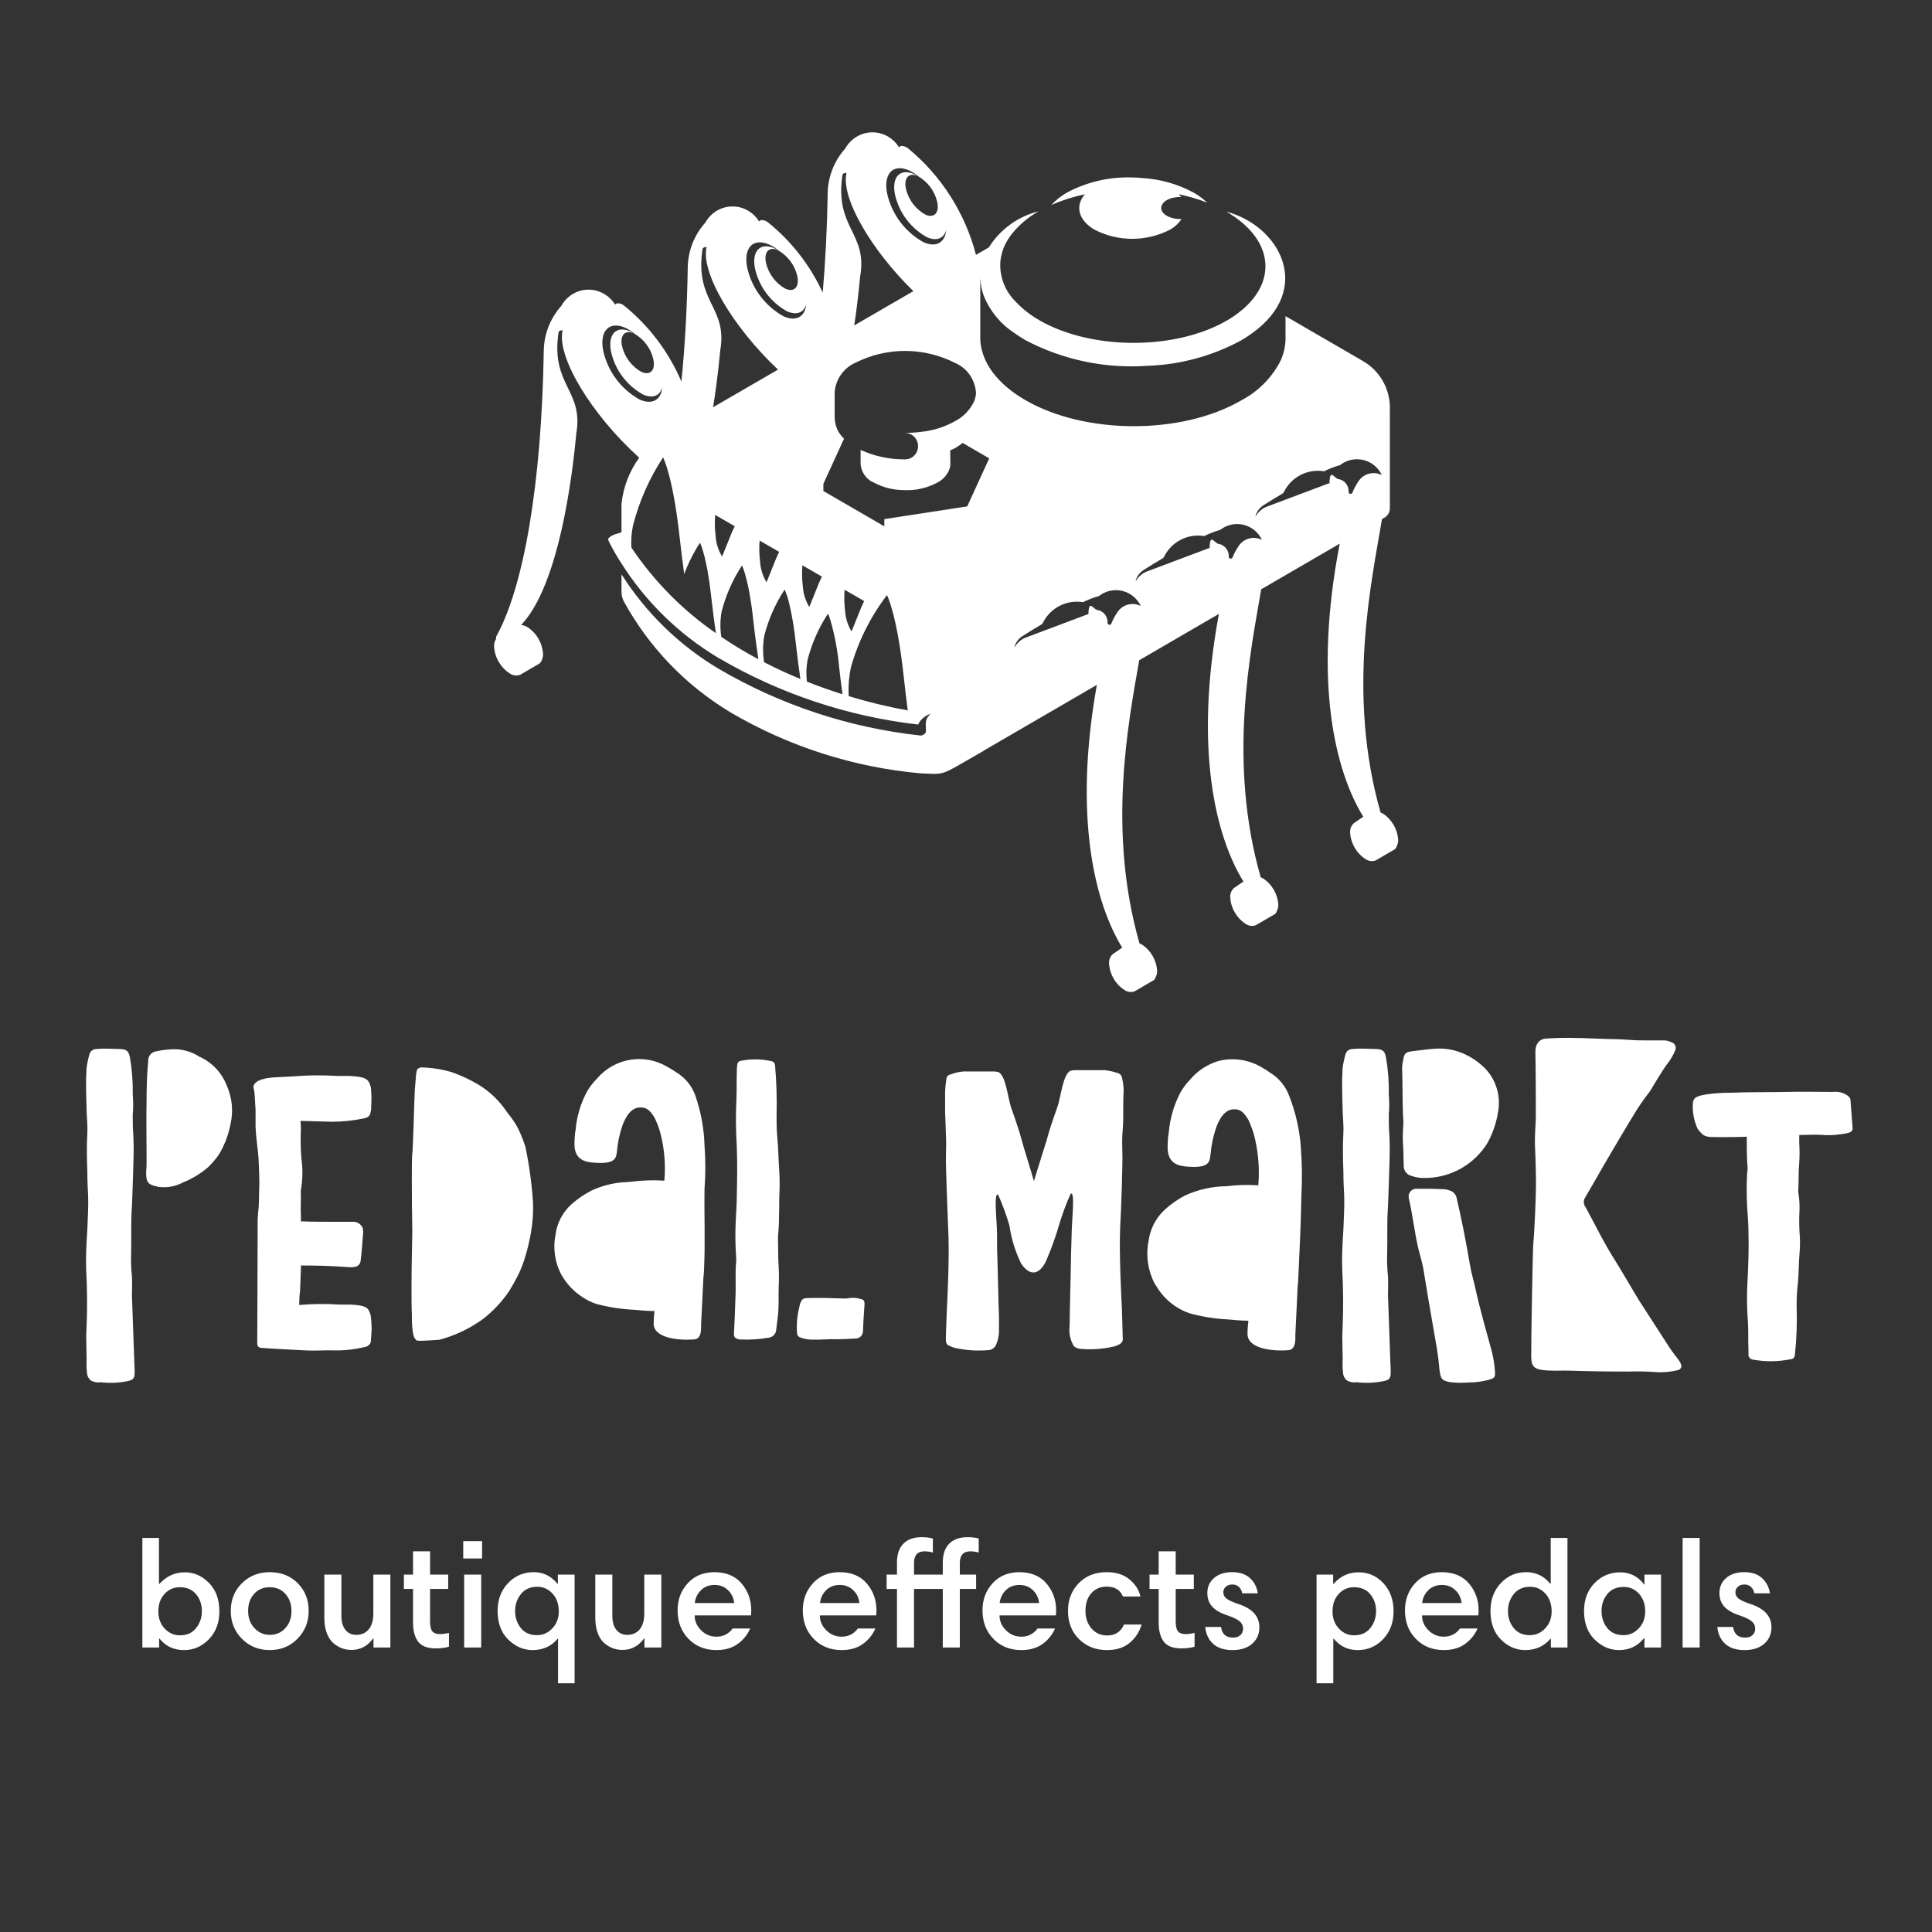 <?xml version="1.0" encoding="UTF-8"?>
<svg width="292px" height="292px" viewBox="0 0 292 292" version="1.1" xmlns="http://www.w3.org/2000/svg" xmlns:xlink="http://www.w3.org/1999/xlink">
    <rect x="0" y="0" width="292" height="292" fill="#333333" stroke="none"/>
    <!-- Generator: Sketch 54.1 (76490) - https://sketchapp.com -->
    <title>pedal-markt-main</title>
    <desc>Created with Sketch.</desc>
    <g id="pedal-markt-main" stroke="none" stroke-width="1" fill="none" fill-rule="evenodd">
        <g id="HorizontalMonochrome" transform="translate(13, 20)" fill="#FFFFFF" fill-rule="nonzero">
            <path d="M213.473,147.688 C213.239,149.471 212.673,151.194 211.803,152.766 C209.777,156.044 206.208,158.037 202.365,158.037 C201.666,158.062 200.968,157.952 200.309,157.716 C199.609,157.541 199.127,156.897 199.155,156.173 C199.155,155.273 199.09,154.438 199.09,153.538 C198.993,152.404 198.993,151.265 199.09,150.131 C199.155,149.423 199.025,148.652 199.025,147.88 C198.962,146.145 198.99,143.67 198.925,141.934 C198.885,141.34 198.94,140.743 199.09,140.166 C199.218,139.202 199.476,139.009 200.439,138.881 C201.595,138.752 202.814,138.56 203.968,138.496 C205.589,138.39 207.207,138.723 208.656,139.46 C209.788,140.023 210.81,140.785 211.675,141.709 C213.11,143.346 213.767,145.528 213.473,147.688 Z M21.85,149.848 C21.549,151.445 20.976,152.978 20.157,154.38 C19.653,155.136 19.065,155.831 18.403,156.451 C17.286,157.408 16.02,158.174 14.655,158.717 C13.469,159.346 12.112,159.574 10.786,159.364 C10.726,159.364 10.726,159.3 10.665,159.3 C9.455,159.04 9.032,158.782 9.092,157.034 C9.143,156.496 9.164,155.955 9.154,155.415 C9.154,151.726 9.092,149.525 9.154,146.159 C9.154,144.282 9.215,142.34 9.395,140.398 C9.339,139.678 9.836,139.033 10.545,138.908 C11.34,138.734 12.149,138.625 12.962,138.585 C14.338,138.515 15.705,138.852 16.892,139.556 C17.039,139.667 17.202,139.754 17.375,139.815 C19.19,140.702 20.597,142.255 21.305,144.152 C22.089,145.944 22.279,147.94 21.85,149.848 L21.85,149.848 Z M43.169,180.85 C43.169,180.869 43.068,182.68 43.032,182.891 C42.867,183.282 42.501,183.551 42.08,183.591 C40.624,183.947 39.129,184.118 37.631,184.098 C36.108,184.035 35.084,184.172 33.431,184.108 C33.362,184.108 27.357,183.81 26.513,183.718 C26.068,183.654 25.942,183.527 25.878,183.145 C25.878,182.891 25.942,168.726 25.942,164.407 C25.942,164.027 26.005,163.645 26.005,163.327 C26.079,162.78 26.121,162.228 26.131,161.676 C26.131,160.787 26.196,158.944 26.196,158.944 C26.196,157.611 26.131,156.277 26.068,154.943 C25.942,153.417 25.687,151.893 25.624,150.306 L25.624,147.701 C25.561,147.002 25.561,146.367 25.498,145.668 C25.486,145.305 25.444,144.943 25.37,144.588 C25.295,144.513 24.72,142.962 28.925,142.806 C29.75,142.743 30.513,142.743 31.339,142.679 C33.537,142.499 35.745,142.477 37.946,142.615 L39.788,142.615 C42.393,142.744 42.711,143.124 43.028,144.267 C43.079,144.475 43.101,144.689 43.093,144.903 C43.156,145.685 43.156,146.471 43.093,147.253 C43.118,147.597 43.074,147.942 42.965,148.269 C42.902,148.65 42.584,148.905 42.013,149.032 C40.445,149.357 38.849,149.528 37.248,149.54 C35.66,149.476 34.07,149.476 32.42,149.412 C32.42,149.794 32.483,150.175 32.483,150.556 C32.41,152.038 32.431,153.524 32.546,155.003 C32.78,156.606 32.758,158.235 32.483,159.831 C32.451,160.127 32.451,160.425 32.483,160.72 C32.483,161.8 32.42,162.817 32.483,163.897 L32.483,164.595 L32.737,164.595 C34.07,164.658 35.406,164.658 36.803,164.658 L40.297,164.658 C40.957,164.612 41.572,164.996 41.822,165.611 C41.876,165.84 41.898,166.075 41.887,166.31 C41.759,167.708 41.696,169.105 41.505,170.566 C41.378,171.329 40.87,171.583 39.727,171.519 C37.376,171.329 34.962,171.265 32.61,171.265 L32.484,171.265 L32.484,171.519 C32.42,172.725 32.42,173.869 32.357,175.012 C32.283,175.581 32.24,176.153 32.229,176.727 L32.229,177.235 C34.236,177.055 36.254,177.034 38.265,177.172 L39.981,177.172 C42.458,177.3 42.713,177.68 43.03,178.824 C43.117,179.496 43.163,180.172 43.169,180.85 L43.169,180.85 Z M67.559,161.75 C67.374,158.936 66.994,156.138 66.419,153.378 C66.16,152.54 65.844,151.721 65.475,150.926 L65.484,150.922 C65.399,150.744 65.314,150.569 65.221,150.399 C65.015,150.017 64.787,149.647 64.537,149.291 L64.533,149.284 C64.404,149.101 64.271,148.915 64.126,148.724 C63.975,148.528 63.815,148.325 63.642,148.113 C62.503,146.377 60.985,144.924 59.204,143.864 C57.994,143.156 56.721,142.561 55.401,142.088 C53.839,141.608 52.217,141.351 50.584,141.327 C50.352,141.376 50.147,141.512 50.013,141.708 C49.95,141.961 49.95,142.152 49.885,142.405 C49.822,143.166 49.759,143.991 49.694,144.752 C49.632,145.386 49.441,153.504 49.316,154.328 C49.305,154.393 49.299,154.458 49.296,154.524 C49.292,154.553 49.292,154.596 49.29,154.632 C49.287,154.699 49.283,154.772 49.28,154.857 C49.278,154.914 49.274,154.978 49.274,155.044 C49.271,155.126 49.269,155.215 49.267,155.31 C49.263,155.393 49.263,155.477 49.262,155.569 C49.26,155.658 49.258,155.753 49.256,155.851 L49.251,156.204 L49.251,156.322 C49.245,156.896 49.242,157.554 49.242,158.261 L49.242,158.301 C49.242,159.522 49.249,160.867 49.259,162.125 C49.273,163.793 49.294,165.303 49.316,166.123 C49.316,167.22 49.196,170.896 49.193,174.564 C49.192,175.987 49.198,177.539 49.251,178.744 C49.251,178.935 49.188,181.979 49.822,182.422 C49.759,182.803 51.406,182.612 53.434,182.486 C55.78,181.854 57.993,180.801 59.966,179.378 C61.511,178.181 62.858,176.747 63.957,175.128 C64.237,174.672 64.498,174.224 64.744,173.783 L64.737,173.778 C65.32,172.779 65.799,171.723 66.166,170.626 C66.499,169.628 66.774,168.611 66.989,167.581 C67.432,165.67 67.624,163.71 67.559,161.75 L67.559,161.75 Z M104.743,156.423 C104.844,157.757 104.862,159.097 104.797,160.433 C104.743,161.437 104.797,162.496 104.743,163.498 C104.743,164.39 104.743,164.947 104.638,166.285 C104.591,166.654 104.573,167.027 104.583,167.399 C104.636,168.736 104.583,170.129 104.69,171.522 C104.743,172.525 104.743,173.529 104.69,174.532 C104.638,175.923 104.743,177.372 104.583,178.765 C104.476,179.49 104.421,180.27 104.316,180.995 C104.27,181.587 103.826,182.07 103.242,182.165 C101.792,182.426 100.316,182.519 98.844,182.443 C98.751,182.458 98.656,182.438 98.576,182.388 C98.04,182.276 97.878,181.998 97.934,181.44 C98.041,179.602 98.094,177.931 98.148,176.259 C98.256,174.198 98.094,172.47 98.256,170.743 C98.282,170.483 98.282,170.222 98.256,169.963 C98.129,168.127 98.111,166.285 98.201,164.447 C98.256,163.221 98.361,161.939 98.361,160.658 C98.416,158.15 98.457,155.659 98.351,153.152 C98.204,150.772 98.189,148.385 98.308,146.004 C98.363,144.667 98.308,143.329 98.363,141.992 C98.354,141.657 98.372,141.322 98.417,140.989 C98.47,140.599 98.63,140.376 99.006,140.32 C100.514,140.032 102.065,140.051 103.565,140.376 C103.994,140.487 104.101,140.654 104.154,141.156 C104.36,143.602 104.432,146.058 104.369,148.511 C104.369,149.624 104.369,150.739 104.476,151.854 C104.637,153.414 104.637,154.919 104.743,156.423 L104.743,156.423 Z M117.663,177.131 C117.607,177.743 117.443,180.41 117.443,181.133 C117.433,181.305 117.396,181.473 117.333,181.633 C117.157,182.048 116.746,182.312 116.297,182.301 C115.313,182.356 114.384,182.412 113.401,182.412 C112.2,182.356 110.999,182.523 109.796,182.467 C109.278,182.479 108.761,182.404 108.267,182.245 C107.612,182.078 107.447,181.855 107.447,181.189 C107.383,179.934 107.512,178.678 107.83,177.463 C107.859,177.254 107.915,177.049 107.995,176.853 C108.267,176.297 108.43,176.186 109.196,176.186 C110.836,176.131 112.474,176.186 114.167,176.242 C114.568,176.279 114.972,176.26 115.368,176.186 C115.898,176.112 116.437,176.15 116.952,176.297 C117.552,176.408 117.663,176.574 117.663,177.131 L117.663,177.131 Z M156.632,151.473 C156.566,152.432 156.632,153.392 156.632,154.288 C156.698,155.632 156.436,163.503 156.308,165.295 C156.112,169.39 156.502,176.685 156.568,177.902 C156.568,178.093 156.698,182.316 156.698,182.509 C156.639,182.83 156.417,183.098 156.112,183.213 C155.845,183.357 155.56,183.465 155.264,183.533 C153.597,183.909 151.88,184.017 150.179,183.852 C149.591,183.725 149.265,183.533 149.135,183.149 C148.812,182.513 148.634,181.814 148.615,181.1 C148.681,180.334 148.681,179.565 148.681,178.798 C148.681,177.965 148.875,170.926 148.875,169.582 C148.939,168.174 148.939,166.767 149.007,165.358 C149.071,163.695 149.463,159.983 148.811,160.431 C148.149,161.908 147.583,163.426 147.115,164.975 C146.562,166.894 145.887,168.774 145.094,170.606 C144.97,170.878 144.817,171.136 144.638,171.375 C142.942,173.741 141.312,170.926 141.312,170.926 C140.43,169.111 139.836,167.168 139.552,165.168 C139.084,163.598 138.518,162.059 137.857,160.56 C137.205,160.177 137.597,163.887 137.661,165.551 C137.727,166.959 137.661,168.367 137.727,169.776 C137.793,171.119 137.923,178.159 137.989,178.991 L137.989,181.294 C137.968,181.979 137.814,182.653 137.533,183.277 C137.341,183.698 136.946,183.989 136.489,184.046 C134.766,184.207 133.028,184.099 131.338,183.726 C131.045,183.647 130.761,183.54 130.49,183.406 C130.184,183.308 129.974,183.025 129.97,182.702 C129.904,182.51 130.1,178.286 130.1,178.095 C130.164,176.879 130.556,169.583 130.296,165.423 C130.232,163.695 129.904,155.824 129.97,154.48 C129.97,153.585 130.036,152.625 129.97,151.665 C129.906,150.449 129.906,149.233 129.84,148.017 L129.84,144.945 C129.872,144.302 129.938,143.661 130.036,143.025 C130.084,142.688 130.351,142.426 130.688,142.384 C131.313,142.138 131.972,141.987 132.641,141.937 L136.879,141.937 C137.185,141.924 137.491,141.945 137.793,142.001 C139.032,142.322 139.292,145.969 139.88,147.569 C140.466,149.232 141.052,150.896 141.51,152.624 C141.638,153.201 142.486,155.824 143.268,158.512 C144.116,155.76 144.964,153.008 145.16,152.432 C145.616,150.703 146.203,149.041 146.789,147.377 C147.375,145.777 147.637,142.193 148.875,141.809 C149.176,141.753 149.483,141.731 149.789,141.744 L154.026,141.744 C154.691,141.833 155.345,141.983 155.982,142.193 C156.28,142.281 156.505,142.527 156.568,142.833 C156.719,143.462 156.807,144.105 156.83,144.753 C156.764,145.777 156.764,146.801 156.764,147.825 C156.786,149.042 156.742,150.26 156.632,151.473 L156.632,151.473 Z M197.144,186.026 C197.267,188.321 197.267,188.518 195.929,188.78 C194.647,189.016 193.336,189.06 192.041,188.911 C191.54,188.989 191.027,188.897 190.584,188.649 C190.192,188.328 189.968,187.845 189.977,187.337 C189.926,186.99 189.905,186.639 189.915,186.288 C189.977,184.387 189.794,182.616 189.915,180.779 C190.046,177.764 190.026,174.744 189.856,171.73 C189.792,169.763 189.915,167.797 190.038,165.83 C190.096,164.124 190.219,162.354 190.157,160.648 C190.098,159.599 190.038,158.485 190.038,157.108 C189.975,155.337 189.915,153.305 190.038,151.206 C190.098,149.895 189.915,148.584 189.915,147.273 C189.856,145.372 189.794,143.405 189.915,141.503 C189.999,140.793 190.142,140.091 190.342,139.404 C190.436,138.932 190.834,138.582 191.313,138.551 C191.858,138.497 192.406,138.475 192.954,138.486 C193.681,138.486 194.409,138.551 195.139,138.551 C196.049,138.617 196.293,138.945 196.475,139.797 C196.796,141.659 196.938,143.547 196.9,145.436 C196.991,146.44 196.991,147.45 196.9,148.453 C196.9,148.781 196.9,150.683 196.961,151.076 C197.144,154.027 196.961,156.191 196.9,159.075 C196.84,160.191 196.84,161.306 196.779,162.355 C196.596,164.715 196.719,167.011 196.658,169.371 C196.612,170.552 196.653,171.736 196.779,172.912 C196.84,173.962 196.779,174.813 196.779,175.798 C196.9,179.206 197.022,182.616 197.144,186.026 L197.144,186.026 Z M212.934,187.136 C213.063,188.174 212.868,188.303 211.958,188.562 C210.938,188.823 209.889,188.953 208.836,188.951 C207.925,189.027 207.01,189.005 206.104,188.886 C204.867,188.627 204.737,188.433 204.542,186.878 C204.478,185.971 204.348,184.998 204.218,184.092 C203.762,181.566 203.373,179.103 202.918,176.576 C202.656,174.958 202.397,173.402 202.136,171.847 C201.94,170.746 201.615,169.709 201.355,168.672 C200.771,166.146 200.509,163.619 199.925,161.092 C199.842,160.739 199.928,160.367 200.158,160.088 C200.388,159.808 200.735,159.652 201.096,159.666 L203.177,159.666 C203.827,159.666 204.412,159.731 205.064,159.731 C205.42,159.733 205.772,159.799 206.104,159.926 C206.624,160.077 207.023,160.498 207.146,161.028 C207.926,164.332 208.576,167.7 209.163,171.134 C209.356,172.365 209.745,173.597 210.009,174.827 C210.723,178.066 211.633,181.175 212.479,184.286 C212.715,185.22 212.867,186.174 212.934,187.136 L212.934,187.136 Z M267,150.482 C267,151.046 266.741,151.233 265.244,151.421 C264.245,151.579 263.229,151.613 262.222,151.52 C261.378,151.457 259.781,151.546 258.935,151.546 L258.935,152.8 C258.999,153.76 258.999,154.723 258.935,155.682 C258.805,156.997 258.869,158.314 258.805,159.629 C258.761,159.985 258.783,160.347 258.869,160.695 C258.96,161.435 258.996,162.18 258.976,162.925 C258.912,164.01 258.912,165.098 258.976,166.184 C259.075,167.267 259.075,168.358 258.976,169.442 C258.846,170.884 258.869,173.038 258.674,174.479 C258.567,175.541 258.525,176.608 258.546,177.675 C258.621,180.017 258.534,182.362 258.285,184.692 C258.221,185.194 258.089,185.382 257.57,185.445 C255.747,185.809 253.871,185.831 252.04,185.507 C251.67,185.496 251.353,185.24 251.261,184.881 L251.261,183.878 C251.196,182.624 251.261,181.309 251.196,180.056 C251.011,177.826 250.989,175.586 251.13,173.352 C251.259,170.909 251.325,168.528 251.259,166.084 C251.259,164.895 251.13,163.641 251.064,162.451 C250.966,160.719 250.966,158.983 251.064,157.251 C251.118,157.004 251.141,156.751 251.13,156.498 C251,154.994 251,153.49 251,151.799 C249.635,151.861 248.267,151.861 246.902,151.861 C245.016,151.861 244.691,151.861 244.041,151.172 C243.869,151.001 243.716,150.812 243.584,150.608 C242.998,149.358 242.752,147.974 242.869,146.597 C242.999,145.908 243.39,145.657 244.885,145.407 C246.113,145.229 247.353,145.145 248.594,145.156 C251.457,145.031 254.318,145.093 257.115,145.031 C258.088,145.005 259.049,145 260.009,145.004 C261.36,145.009 262.707,145.031 264.075,145.031 C264.916,144.932 265.761,145.18 266.415,145.72 C266.547,145.908 266.677,146.033 266.677,146.221 C266.741,146.973 266.936,149.793 267,150.482 L267,150.482 Z M183.683,160.876 C183.617,164.93 183.422,168.983 183.228,173.035 C183.228,173.699 183.096,174.431 183.096,175.095 C182.967,177.686 182.903,179.28 182.771,181.871 C182.771,182.004 182.967,183.998 181.732,184.064 C179.13,184.263 175.421,183.798 175.55,181.473 C175.55,180.875 175.616,180.277 175.68,179.612 C174.575,179.612 173.34,179.479 172.558,179.413 C170.6,179.316 168.659,179.004 166.769,178.482 C164.765,177.792 163.056,176.436 161.924,174.638 C161.774,174.416 161.633,174.191 161.5,173.964 C160.481,172.004 160.16,169.754 160.588,167.586 C160.82,165.781 161.671,164.113 162.995,162.869 C163.938,162.008 164.988,161.272 166.119,160.678 C168.081,159.785 170.207,159.309 172.362,159.283 C173.958,159.081 175.57,159.036 177.175,159.15 C177.175,158.818 177.241,158.486 177.241,158.153 C177.332,155.915 177.092,153.676 176.526,151.509 C176.304,150.735 176.021,149.979 175.68,149.25 C175.03,148.186 174.509,147.588 173.404,147.655 C171.776,147.722 170.995,149.914 170.8,150.445 C170.354,151.756 170.071,153.117 169.956,154.498 C169.824,155.76 169.631,156.624 166.119,156.292 C163.126,156.027 163.451,153.635 163.515,152.306 C163.527,151.926 163.571,151.548 163.647,151.177 C163.82,149.063 164.417,147.007 165.403,145.131 C165.815,144.406 166.318,143.736 166.899,143.138 C168.03,141.809 169.521,140.84 171.191,140.347 C173.376,139.813 175.683,140.146 177.63,141.277 C178.1,141.541 178.557,141.829 178.996,142.141 C180.317,142.96 181.325,144.2 181.859,145.663 C182.841,148.17 183.433,150.814 183.615,153.502 C183.799,155.956 183.821,158.419 183.683,160.876 L183.683,160.876 Z M7.306,186.029 C7.428,188.324 7.428,188.521 6.091,188.783 C4.808,189.019 3.498,189.063 2.203,188.914 C1.701,188.992 1.189,188.899 0.746,188.651 C0.353,188.331 0.13,187.848 0.138,187.34 C0.087,186.993 0.067,186.642 0.077,186.291 C0.138,184.389 -0.044,182.618 0.077,180.782 C0.208,177.766 0.188,174.746 0.017,171.733 C-0.046,169.766 0.077,167.799 0.2,165.832 C0.258,164.127 0.381,162.357 0.319,160.651 C0.259,159.602 0.2,158.488 0.2,157.111 C0.137,155.34 0.077,153.307 0.2,151.209 C0.259,149.898 0.077,148.587 0.077,147.275 C0.017,145.374 -0.044,143.407 0.077,141.506 C0.161,140.795 0.303,140.093 0.503,139.407 C0.597,138.935 0.996,138.585 1.474,138.554 C2.019,138.5 2.567,138.478 3.115,138.489 C3.842,138.489 4.571,138.554 5.301,138.554 C6.21,138.619 6.454,138.948 6.637,139.8 C6.957,141.662 7.099,143.55 7.062,145.439 C7.153,146.442 7.153,147.452 7.062,148.456 C7.062,148.784 7.062,150.685 7.123,151.079 C7.306,154.029 7.123,156.194 7.062,159.078 C7.002,160.193 7.002,161.309 6.94,162.358 C6.758,164.718 6.881,167.014 6.819,169.373 C6.774,170.555 6.814,171.739 6.94,172.914 C7.002,173.964 6.94,174.816 6.94,175.801 C7.062,179.209 7.183,182.618 7.306,186.029 Z M240.758,187.032 C239.549,187.353 238.294,187.464 237.048,187.36 C235.749,187.272 234.447,187.25 233.146,187.294 C225.046,187.294 225.663,187.102 222.202,187.163 C218.93,187.163 218.446,186.774 218.428,185.063 C218.401,182.476 218.664,168.564 218.742,167.941 C218.931,166.04 219.121,160.923 219.121,160.201 C219.182,158.888 219.121,155.675 218.995,153.248 C218.931,151.607 219.121,149.639 219.121,149.048 C219.121,145.768 219.121,142.489 219.057,139.143 C218.995,137.176 220.317,136.978 220.629,136.978 C221.082,136.929 221.568,136.918 222.043,136.896 C224.748,136.767 227.759,136.988 230.379,137.044 C232.456,137.044 233.335,137.241 235.35,137.241 L238.369,137.241 C238.783,137.226 239.194,137.317 239.564,137.504 C239.827,137.562 240.05,137.736 240.172,137.977 C240.294,138.219 240.302,138.502 240.193,138.75 C239.942,139.351 239.626,139.923 239.251,140.456 C238.308,141.571 236.546,144.72 236.293,145.048 C235.419,146.152 234.62,147.313 233.903,148.526 C233.635,148.953 232.769,150.381 231.853,151.929 C230.153,154.796 228.185,158.179 227.801,158.89 C227.361,159.611 226.983,160.333 226.543,161.055 C226.322,161.441 226.322,161.916 226.543,162.302 C226.605,162.367 226.605,162.433 226.669,162.498 C228.105,165.12 229.383,167.799 231.019,170.369 C231.56,171.198 234.415,176.039 234.594,176.34 C234.972,176.93 238.119,181.785 239.251,183.556 C240.407,185.368 241.795,186.385 240.758,187.032 Z M93.482,153.152 C93.405,150.529 92.922,147.934 92.05,145.459 C91.512,144.04 90.512,142.845 89.212,142.068 C88.775,141.768 88.324,141.49 87.858,141.236 C84.351,139.153 79.859,139.91 77.221,143.028 C76.648,143.602 76.149,144.247 75.737,144.947 C74.763,146.747 74.171,148.729 73.996,150.769 C73.921,151.127 73.878,151.491 73.866,151.857 C73.802,153.137 73.481,155.44 76.446,155.695 C79.929,156.015 80.121,155.183 80.25,153.967 C80.366,152.636 80.647,151.325 81.089,150.065 C81.283,149.554 82.056,147.443 83.669,147.377 C84.765,147.314 85.28,147.89 85.925,148.914 C86.264,149.615 86.545,150.342 86.764,151.089 C87.325,153.173 87.563,155.331 87.471,157.488 C87.471,157.808 87.407,158.128 87.407,158.447 C85.817,158.338 84.219,158.381 82.637,158.576 C82.338,158.604 82.058,158.63 81.785,158.657 C79.939,158.715 78.124,159.145 76.446,159.919 C75.33,160.488 74.29,161.197 73.351,162.029 C72.046,163.212 71.2,164.822 70.965,166.572 C70.542,168.662 70.861,170.834 71.868,172.713 C72.003,172.931 72.142,173.148 72.29,173.362 C73.008,174.421 73.929,175.326 74.999,176.024 C75.65,176.459 76.353,176.808 77.091,177.064 C78.967,177.567 80.891,177.867 82.83,177.959 C83.605,178.024 84.831,178.151 85.927,178.151 C85.853,178.746 85.81,179.344 85.797,179.944 C85.668,182.182 89.344,182.631 91.924,182.439 C93.15,182.375 92.956,180.455 92.956,180.327 C93.084,177.831 93.15,176.297 93.278,173.801 C93.278,173.162 93.407,172.458 93.407,171.818 C93.601,167.916 93.418,163.571 93.482,159.669 C93.642,157.5 93.642,155.321 93.482,153.152 Z M198.319,106.973 C198.229,105.342 197.368,103.853 196.004,102.963 C195.893,102.901 195.777,102.848 195.658,102.803 C190.479,84.735 194.361,67.605 195.873,58.454 L196.256,58.232 C196.757,57.94 197.065,57.403 197.065,56.822 L197.066,42.586 C197.066,42.515 197.043,42.449 197.038,42.379 C197.043,42.399 197.054,42.424 197.059,42.443 C197.062,42.349 197.065,41.649 197.065,41.555 C197.043,38.705 195.534,36.076 193.088,34.628 C192.674,34.381 192.357,34.195 192.212,34.111 L181.29,27.781 L181.293,29.121 C181.3,29.664 181.268,30.271 181.293,30.757 C181.344,32.095 181.067,33.426 180.488,34.632 C179.164,37.161 177.097,39.22 174.569,40.531 C165.592,45.736 150.989,45.702 141.956,40.465 C137.608,37.944 135.338,34.676 135.158,31.383 L135.158,31.383 L135.158,22.174 L135.173,22.176 C135.174,22.224 135.187,22.273 135.19,22.321 C135.208,22.645 135.246,22.968 135.302,23.287 C135.315,23.356 135.323,23.425 135.337,23.493 C135.417,23.878 135.522,24.256 135.653,24.626 L135.683,24.707 C136.618,27.014 138.234,28.977 140.314,30.333 C140.384,30.383 140.455,30.432 140.526,30.481 C140.975,30.792 141.444,31.099 141.956,31.396 C147.652,34.404 154.073,35.751 160.492,35.284 C165.415,35.112 170.231,33.802 174.566,31.456 C175.141,31.123 175.662,30.778 176.154,30.429 L176.215,30.386 C185.591,23.675 180.436,14.133 172.353,11.989 C178.441,15.519 179.815,20.73 176.504,25.006 C176.258,25.323 175.996,25.626 175.719,25.914 L175.677,25.956 C175.407,26.235 175.116,26.508 174.804,26.776 C174.707,26.858 174.599,26.937 174.498,27.018 C174.248,27.221 173.997,27.423 173.722,27.618 C173.32,27.9 172.897,28.175 172.441,28.439 C164.631,32.968 151.927,32.945 144.067,28.388 C142.714,27.62 141.486,26.649 140.426,25.509 C138.9,23.972 138.086,21.863 138.182,19.696 C138.186,19.63 138.191,19.565 138.197,19.499 C138.316,18.331 138.703,17.207 139.33,16.216 L139.337,16.203 C139.51,15.925 139.696,15.656 139.895,15.397 L139.895,15.397 C141.019,13.988 142.406,12.813 143.979,11.938 C140.859,12.706 138.16,14.662 136.453,17.392 L134.507,18.521 C132.863,12.179 129.252,6.528 124.197,2.383 C123.932,2.185 123.613,2.071 123.283,2.057 C123.125,2.067 122.979,2.141 122.878,2.263 C122.479,1.612 121.928,1.067 121.273,0.675 C119.556,-0.367 117.367,-0.189 115.839,1.117 C115.395,1.49 115.023,1.943 114.743,2.453 C113.12,4.267 112.184,6.597 112.098,9.034 C112.014,14.471 111.752,19.546 111.344,24.224 C109.438,20.08 106.597,16.437 103.047,13.584 C102.782,13.386 102.463,13.272 102.133,13.258 C101.976,13.268 101.829,13.343 101.729,13.465 C101.329,12.813 100.778,12.268 100.123,11.877 C98.406,10.834 96.217,11.012 94.689,12.318 C94.245,12.692 93.874,13.145 93.593,13.654 C91.97,15.468 91.034,17.798 90.949,20.235 C90.851,26.55 90.519,32.389 89.988,37.667 C88.069,33.175 85.082,29.224 81.289,26.16 C81.024,25.962 80.705,25.848 80.375,25.834 C80.218,25.844 80.071,25.918 79.97,26.041 C79.571,25.389 79.02,24.844 78.365,24.453 C76.648,23.41 74.459,23.588 72.931,24.894 C72.487,25.267 72.115,25.72 71.835,26.23 C70.212,28.044 69.276,30.374 69.19,32.811 C68.873,53.288 66.11,68.806 62.006,76.19 C61.955,76.293 61.954,76.413 62.005,76.516 C61.773,76.862 61.657,77.274 61.674,77.691 C61.767,79.352 62.643,80.87 64.033,81.776 C64.502,82.111 65.107,82.187 65.644,81.977 C65.692,81.947 65.737,81.914 65.78,81.877 L65.789,81.886 L68.346,80.397 C68.371,80.384 68.394,80.37 68.417,80.356 L68.599,80.25 L68.664,80.154 C68.691,80.118 68.717,80.08 68.741,80.041 L68.826,79.917 L68.824,79.914 C68.998,79.591 69.085,79.228 69.075,78.862 C68.982,77.2 68.106,75.683 66.715,74.777 C66.562,74.69 66.401,74.616 66.235,74.558 C66.081,74.509 65.923,74.474 65.763,74.454 C72.432,67.543 74.018,45.999 74.094,45.563 C75.252,38.919 70.21,38.302 71.419,30.228 C71.449,30.03 71.675,29.917 71.97,29.91 C71.985,29.91 72.011,29.922 72.027,29.923 C71.107,33.901 76.331,42.607 83.608,49.176 C82.129,51.21 81.208,53.599 80.938,56.103 L81.067,56.178 L80.932,56.106 L80.932,60.441 C80.516,60.649 79.377,60.744 78.903,61.461 L78.882,61.487 C78.943,61.65 79.012,61.81 79.089,61.965 C79.643,63.067 80.258,64.137 80.932,65.17 C84.63,70.998 89.636,75.876 95.551,79.411 C104.818,84.845 115.11,88.283 125.773,89.507 L125.773,89.508 C125.834,89.352 125.913,89.204 126.007,89.065 C126.422,88.509 126.999,88.095 127.658,87.881 L127.663,87.879 C127.446,88.067 127.263,88.291 127.12,88.541 C127.016,88.733 126.952,88.943 126.93,89.16 C126.911,89.377 126.91,89.595 126.926,89.811 C126.938,90.042 126.954,90.291 126.946,90.57 C126.937,90.863 126.428,91.19 126.147,91.169 C115.35,90 104.923,86.548 95.551,81.04 C89.637,77.505 84.63,72.628 80.932,66.799 L80.932,69.42 C80.932,69.96 81.065,70.491 81.32,70.966 C85.117,77.856 90.663,83.615 97.395,87.658 C106.199,92.836 116.037,95.989 126.2,96.889 C126.681,96.884 127.612,96.968 128.167,96.965 C130.037,96.954 130.48,96.418 135.716,93.451 L135.676,93.453 L152.779,83.509 C149.213,103.433 152.455,116.487 156.61,123.223 L155.341,124.101 C155.29,124.13 155.243,124.163 155.198,124.2 L155.117,124.256 L155.124,124.26 C154.77,124.616 154.587,125.108 154.622,125.609 C154.713,127.24 155.574,128.729 156.938,129.619 C157.398,129.948 157.993,130.022 158.519,129.816 C158.566,129.787 158.61,129.755 158.652,129.719 L158.661,129.727 L161.172,128.265 L161.204,128.247 L161.42,128.121 L161.643,127.794 L161.619,127.76 C161.799,127.458 161.892,127.111 161.887,126.758 C161.796,125.128 160.936,123.638 159.571,122.749 C159.46,122.687 159.345,122.633 159.226,122.588 C154.327,105.498 157.536,89.243 159.178,79.789 L171.224,72.785 C167.444,93.125 170.72,106.411 174.926,113.23 L173.657,114.108 C173.606,114.137 173.558,114.17 173.514,114.207 L173.433,114.263 L173.44,114.268 C173.086,114.623 172.903,115.115 172.938,115.616 C173.029,117.247 173.889,118.736 175.254,119.626 C175.714,119.955 176.309,120.03 176.835,119.824 C176.882,119.794 176.926,119.762 176.968,119.726 L176.977,119.734 L179.488,118.272 L179.52,118.254 L179.736,118.128 L179.958,117.801 L179.935,117.768 C180.115,117.465 180.208,117.118 180.203,116.766 C180.112,115.135 179.252,113.645 177.887,112.756 C177.776,112.694 177.66,112.64 177.541,112.595 C172.511,95.046 176.025,78.396 177.617,69.068 L189.486,62.167 C185.457,82.982 188.779,96.525 193.043,103.437 L191.773,104.315 C191.723,104.345 191.675,104.378 191.63,104.414 L191.549,104.47 L191.556,104.475 C191.202,104.83 191.019,105.322 191.055,105.823 C191.146,107.454 192.006,108.944 193.37,109.833 C193.831,110.162 194.425,110.237 194.952,110.031 C194.998,110.002 195.043,109.969 195.085,109.933 L195.094,109.941 L197.605,108.479 L197.637,108.461 L197.852,108.336 L198.075,108.008 L198.052,107.975 C198.232,107.672 198.325,107.325 198.319,106.973 Z M128.659,10.55 C128.99,12.166 128.198,13.017 126.888,12.451 C125.379,11.622 124.296,10.183 123.915,8.499 C123.583,6.883 124.376,6.032 125.686,6.598 C127.195,7.427 128.277,8.866 128.659,10.55 L128.659,10.55 Z M124.379,5.749 C124.934,6.004 125.454,6.332 125.924,6.723 C125.68,6.564 125.424,6.425 125.158,6.307 C123.02,5.383 121.726,6.772 122.267,9.411 C122.89,12.159 124.656,14.508 127.119,15.861 C128.608,16.505 129.67,16.009 130.006,14.769 C129.838,16.627 128.534,17.457 126.611,16.625 C123.807,15.085 121.796,12.411 121.087,9.282 C120.471,6.278 121.944,4.696 124.379,5.749 Z M114.327,6.451 C114.356,6.252 114.583,6.14 114.878,6.133 C114.893,6.133 114.919,6.145 114.935,6.146 C114.079,9.849 118.551,17.646 125.042,24.006 L116.107,29.185 C116.736,25.027 116.973,21.948 117.002,21.785 C118.16,15.141 113.118,14.525 114.327,6.451 Z M107.509,21.751 C107.841,23.367 107.048,24.218 105.738,23.652 C104.229,22.823 103.147,21.384 102.765,19.7 C102.434,18.084 103.227,17.233 104.536,17.799 C106.045,18.628 107.128,20.067 107.509,21.751 L107.509,21.751 Z M93.177,17.652 C93.207,17.454 93.433,17.341 93.728,17.334 C93.744,17.334 93.769,17.346 93.786,17.347 C92.899,21.18 97.725,29.393 104.585,35.864 L94.776,41.55 C95.542,36.813 95.821,33.164 95.852,32.987 C97.01,26.343 91.968,25.727 93.177,17.652 L93.177,17.652 Z M85.751,34.327 C86.082,35.943 85.29,36.794 83.98,36.228 C82.471,35.399 81.388,33.96 81.007,32.276 C80.675,30.66 81.468,29.809 82.778,30.375 C84.287,31.204 85.369,32.643 85.751,34.327 L85.751,34.327 Z M78.179,33.059 C77.563,30.055 79.036,28.474 81.471,29.526 C82.026,29.781 82.546,30.109 83.016,30.5 C82.772,30.341 82.516,30.202 82.25,30.084 C80.112,29.16 78.818,30.55 79.359,33.188 C79.982,35.936 81.749,38.285 84.212,39.638 C85.7,40.282 86.762,39.786 87.098,38.546 C86.931,40.404 85.626,41.234 83.703,40.403 C80.899,38.862 78.888,36.188 78.179,33.059 L78.179,33.059 Z M82.425,62.756 C82.364,61.637 82.446,60.516 82.67,59.419 C83.608,55.76 85.145,52.282 87.217,49.127 C87.217,49.127 88.691,51.906 89.703,61.054 C89.924,63.046 90.166,64.973 90.408,66.766 C91.029,65.104 91.83,63.515 92.796,62.028 C92.796,62.028 92.831,62.094 92.893,62.243 C92.934,62.342 92.987,62.478 93.049,62.655 C93.111,62.832 93.182,63.05 93.26,63.314 C93.416,63.843 93.599,64.557 93.787,65.492 C93.835,65.726 93.882,65.974 93.93,66.236 C94.025,66.761 94.12,67.343 94.213,67.989 C94.26,68.311 94.306,68.65 94.351,69.004 C94.396,69.359 94.44,69.73 94.483,70.118 C94.604,71.211 94.734,72.278 94.867,73.29 C94.978,74.143 95.09,74.939 95.199,75.697 C90.17,72.226 85.836,67.836 82.425,62.756 Z M95.162,61.025 C95.027,59.963 95.004,58.889 95.091,57.821 L96.427,58.599 L96.427,58.597 L98.044,59.533 C98.044,59.517 97.577,60.549 97.577,60.549 C97.027,61.901 96.138,64.119 96.138,64.119 C95.565,63.184 95.23,62.121 95.162,61.025 L95.162,61.025 Z M96.016,76.259 C95.823,74.995 95.838,73.707 96.059,72.447 C96.695,69.965 97.738,67.606 99.143,65.467 C99.143,65.467 99.178,65.533 99.24,65.681 C99.281,65.781 99.334,65.916 99.396,66.093 C99.458,66.27 99.529,66.488 99.607,66.753 C99.763,67.282 99.946,67.995 100.134,68.931 C100.181,69.165 100.229,69.413 100.276,69.675 C100.372,70.199 100.467,70.782 100.56,71.427 C100.606,71.75 100.652,72.089 100.697,72.443 C100.742,72.798 100.786,73.169 100.83,73.556 C100.95,74.65 101.081,75.717 101.213,76.728 C101.349,77.766 101.486,78.743 101.617,79.633 C99.692,78.608 97.823,77.481 96.016,76.259 L96.016,76.259 Z M101.807,61.699 L103.143,62.476 L103.144,62.474 L104.761,63.41 C104.76,63.394 104.293,64.426 104.293,64.426 C103.743,65.778 102.854,67.997 102.854,67.997 C102.281,67.061 101.946,65.999 101.878,64.903 C101.744,63.84 101.72,62.766 101.807,61.699 L101.807,61.699 Z M102.489,80.09 C102.273,78.764 102.279,77.412 102.507,76.088 C103.143,73.606 104.185,71.247 105.591,69.108 L105.591,69.107 C105.907,69.821 106.147,70.566 106.306,71.33 C106.484,72.053 106.677,72.979 106.867,74.147 C107.009,75.022 107.148,76.034 107.277,77.197 C107.318,77.562 107.359,77.923 107.401,78.281 C107.485,78.996 107.573,79.695 107.661,80.369 C107.75,81.044 107.838,81.694 107.926,82.311 C107.941,82.418 107.956,82.517 107.97,82.622 C106.171,81.88 104.334,81.04 102.489,80.09 L102.489,80.09 Z M105.461,27.827 C102.658,26.286 100.646,23.612 99.938,20.483 C99.321,17.48 100.795,15.898 103.229,16.95 C103.784,17.205 104.304,17.533 104.774,17.924 C104.531,17.765 104.274,17.626 104.008,17.508 C101.87,16.584 100.576,17.974 101.117,20.612 C101.74,23.36 103.507,25.709 105.97,27.062 C107.458,27.706 108.52,27.21 108.856,25.97 C108.689,27.828 107.384,28.658 105.462,27.827 L105.461,27.827 Z M108.27,65.434 L109.606,66.211 L109.606,66.209 L111.224,67.146 C111.223,67.129 110.756,68.161 110.756,68.161 C110.206,69.514 109.317,71.732 109.317,71.732 C108.744,70.796 108.409,69.734 108.341,68.638 C108.207,67.575 108.183,66.501 108.27,65.434 L108.27,65.434 Z M108.956,83.024 C108.82,81.927 108.854,80.816 109.055,79.729 C109.692,77.247 110.734,74.888 112.139,72.748 C112.28,73.047 112.398,73.355 112.492,73.672 C113.167,76.011 113.614,78.411 113.826,80.838 C113.906,81.567 113.991,82.284 114.078,82.981 C114.162,83.652 114.247,84.303 114.332,84.929 C112.616,84.389 110.812,83.758 108.956,83.024 L108.956,83.024 Z M114.656,69.134 L115.993,69.911 L115.993,69.909 L117.61,70.845 C117.609,70.829 117.142,71.861 117.142,71.861 C116.592,73.213 115.703,75.432 115.703,75.432 C115.13,74.496 114.795,73.434 114.727,72.338 C114.593,71.275 114.569,70.201 114.656,69.134 L114.656,69.134 Z M115.271,85.218 C115.194,83.734 115.312,82.246 115.622,80.793 C116.739,76.867 118.583,73.187 121.056,69.945 C121.056,69.945 122.531,72.724 123.543,81.872 C123.775,83.974 123.996,85.803 124.196,87.372 C121.183,86.825 118.203,86.106 115.271,85.218 L115.271,85.218 Z M133.187,56.536 L120.655,58.461 L120.655,59.548 L112.135,54.61 L111.999,54.532 L111.999,54.532 L111.824,54.431 L111.445,54.211 L111.445,53.123 L114.565,46.302 C113.697,45.498 113.19,44.376 113.16,43.191 L113.15,43.195 L113.15,39.202 L113.156,39.205 C113.324,37.291 114.513,35.62 116.262,34.839 C121.016,32.429 126.631,32.439 131.377,34.867 C133.231,35.672 134.453,37.482 134.511,39.509 C134.471,39.913 134.372,40.309 134.216,40.683 L134.214,40.689 C133.603,41.961 132.598,43 131.35,43.651 C129.782,44.531 128.052,45.079 126.265,45.264 C126.051,45.291 125.839,45.32 125.621,45.339 C125.026,45.394 124.42,45.43 123.796,45.427 C124.888,45.449 125.76,46.348 125.753,47.444 C125.758,47.969 125.553,48.475 125.185,48.847 C124.817,49.22 124.315,49.43 123.792,49.429 L123.792,49.437 C123.744,49.434 123.696,49.43 123.647,49.429 C121.378,49.428 119.136,48.94 117.07,48 L117.07,49.86 C117.045,51.195 117.832,52.411 119.057,52.929 C120.454,53.676 122.012,54.069 123.594,54.075 C123.655,54.076 123.714,54.084 123.774,54.085 C125.473,54.137 127.156,53.744 128.658,52.946 C129.591,52.476 130.289,51.64 130.588,50.636 C130.638,50.316 130.653,49.992 130.633,49.669 L130.613,48.063 C130.887,47.934 131.179,47.826 131.435,47.678 C131.806,47.461 132.16,47.217 132.495,46.948 L132.496,46.947 L136.508,49.273 L133.187,56.536 Z M155.836,72.601 C155.488,73.116 155.197,73.667 154.967,74.244 C154.911,74.379 154.767,74.454 154.625,74.422 C154.483,74.39 154.385,74.26 154.392,74.114 C154.397,74.027 154.398,73.965 154.396,73.936 C154.355,73.038 153.68,72.299 152.793,72.18 C152.211,72.026 151.544,70.528 151.502,72.828 C151.361,72.858 151.223,72.9 151.09,72.955 L142.033,76.361 C141.352,76.625 140.778,77.111 140.403,77.74 L140.312,77.833 C140.476,77.173 140.874,76.596 141.43,76.208 C142.228,75.7 143.315,75.026 144.515,74.312 C144.572,74.212 144.621,74.129 144.688,74.005 C145.837,71.817 148.251,70.613 150.682,71.014 C151.455,70.631 152.261,70.32 153.091,70.085 C154.086,69.301 155.382,69.014 156.613,69.306 C157.844,69.599 158.875,70.438 159.414,71.587 C158.14,70.941 156.585,71.381 155.836,72.601 L155.836,72.601 Z M174.151,62.608 C173.804,63.123 173.513,63.674 173.283,64.251 C173.227,64.386 173.083,64.461 172.941,64.429 C172.799,64.397 172.7,64.267 172.708,64.121 C172.712,64.034 172.714,63.972 172.712,63.943 C172.671,63.046 171.996,62.306 171.108,62.188 C170.527,62.034 169.86,60.535 169.818,62.835 C169.677,62.865 169.539,62.908 169.406,62.963 L160.349,66.368 C159.668,66.633 159.094,67.118 158.718,67.747 L158.628,67.84 C158.792,67.181 159.19,66.603 159.746,66.215 C160.543,65.708 161.631,65.033 162.831,64.319 C162.888,64.22 162.937,64.136 163.003,64.012 C164.153,61.825 166.567,60.62 168.997,61.022 C169.771,60.638 170.577,60.327 171.407,60.092 C172.402,59.308 173.698,59.021 174.929,59.314 C176.16,59.606 177.191,60.445 177.73,61.594 C176.455,60.948 174.901,61.389 174.151,62.608 Z M192.268,52.815 C191.921,53.33 191.629,53.881 191.399,54.459 C191.344,54.594 191.199,54.669 191.057,54.636 C190.915,54.604 190.817,54.474 190.825,54.328 C190.829,54.241 190.831,54.18 190.829,54.15 C190.788,53.253 190.112,52.513 189.225,52.395 C188.643,52.241 187.976,50.742 187.935,53.042 C187.794,53.072 187.656,53.115 187.522,53.17 L178.466,56.576 C177.784,56.84 177.21,57.325 176.835,57.954 L176.744,58.047 C176.909,57.388 177.306,56.81 177.863,56.422 C178.66,55.915 179.748,55.24 180.948,54.526 C181.004,54.427 181.054,54.344 181.12,54.219 C182.269,52.032 184.683,50.827 187.114,51.229 C187.887,50.845 188.694,50.534 189.524,50.3 C190.518,49.515 191.815,49.228 193.045,49.521 C194.276,49.813 195.307,50.652 195.846,51.801 C194.572,51.155 193.018,51.596 192.268,52.815 L192.268,52.815 Z M150.97,9.362 C149.226,9.724 147.523,10.267 145.89,10.981 C146.588,10.231 147.398,9.593 148.29,9.091 C151.286,7.499 154.642,6.717 158.03,6.819 C158.566,6.819 159.102,6.85 159.634,6.911 C162.365,7.069 165.029,7.824 167.437,9.126 C168.164,9.543 168.839,10.046 169.448,10.623 C168.055,10.083 166.62,9.66 165.158,9.359 C165.29,9.491 165.414,9.631 165.529,9.778 C162.825,9.694 161.517,11.554 163.355,12.62 C164.041,12.978 164.81,13.142 165.582,13.095 C165.118,13.784 164.497,14.351 163.77,14.748 C160.21,16.554 156.006,16.546 152.452,14.728 C149.938,13.27 149.465,11.099 150.97,9.362 Z" id="Monochrome_On_White"></path>
        </g>
        <path d="M21.518,249 L21.518,232.44 L24.025,232.44 L24.025,239.386 L24.094,239.386 C25.152,238.221 26.432,237.638 27.935,237.638 C29.315,237.638 30.53,238.171 31.581,239.237 C32.631,240.302 33.156,241.732 33.156,243.526 C33.156,245.259 32.627,246.669 31.569,247.758 C30.511,248.847 29.261,249.391 27.82,249.391 C26.271,249.391 25.037,248.816 24.117,247.666 L24.048,247.666 L24.048,249 L21.518,249 Z M30.511,243.503 C30.511,242.506 30.22,241.655 29.637,240.95 C29.054,240.245 28.234,239.892 27.176,239.892 C26.256,239.892 25.486,240.229 24.864,240.904 C24.243,241.579 23.933,242.46 23.933,243.549 C23.933,244.592 24.251,245.454 24.887,246.137 C25.524,246.819 26.294,247.16 27.199,247.16 C28.242,247.16 29.054,246.796 29.637,246.067 C30.22,245.339 30.511,244.484 30.511,243.503 Z M34.878,243.48 C34.878,241.793 35.441,240.394 36.569,239.282 C37.696,238.171 39.095,237.615 40.766,237.615 C42.483,237.615 43.894,238.171 44.998,239.282 C46.102,240.394 46.654,241.793 46.654,243.48 C46.654,245.121 46.094,246.516 44.975,247.666 C43.856,248.816 42.453,249.391 40.766,249.391 C39.095,249.391 37.696,248.824 36.569,247.689 C35.441,246.554 34.878,245.151 34.878,243.48 Z M38.397,240.904 C37.799,241.579 37.5,242.437 37.5,243.48 C37.5,244.523 37.818,245.385 38.455,246.067 C39.091,246.75 39.861,247.091 40.766,247.091 C41.732,247.091 42.522,246.75 43.135,246.067 C43.748,245.385 44.055,244.523 44.055,243.48 C44.055,242.468 43.756,241.617 43.158,240.927 C42.56,240.237 41.763,239.892 40.766,239.892 C39.785,239.892 38.995,240.229 38.397,240.904 Z M59.002,237.983 L59.002,249 L56.449,249 L56.449,247.643 L56.38,247.643 C55.552,248.793 54.463,249.368 53.114,249.368 C52.608,249.368 52.129,249.284 51.676,249.115 C51.224,248.946 50.791,248.686 50.377,248.333 C49.963,247.98 49.633,247.474 49.388,246.815 C49.143,246.156 49.02,245.381 49.02,244.492 L49.02,237.983 L51.596,237.983 L51.596,244.193 C51.596,245.113 51.799,245.826 52.206,246.332 C52.612,246.838 53.16,247.091 53.85,247.091 C54.647,247.091 55.276,246.811 55.736,246.251 C56.196,245.692 56.426,244.891 56.426,243.848 L56.426,237.983 L59.002,237.983 Z M61.046,240.145 L61.046,237.983 L62.426,237.983 L62.426,234.464 L65.002,234.464 L65.002,237.983 L67.739,237.983 L67.739,240.145 L65.002,240.145 L65.002,245.067 C65.002,245.788 65.117,246.286 65.347,246.562 C65.577,246.838 65.968,246.976 66.52,246.976 C66.888,246.976 67.333,246.915 67.854,246.792 L67.854,248.885 C67.256,249.054 66.604,249.138 65.899,249.138 C64.611,249.138 63.71,248.797 63.197,248.114 C62.683,247.432 62.426,246.47 62.426,245.228 L62.426,240.145 L61.046,240.145 Z M70.151,249 L70.151,237.983 L72.727,237.983 L72.727,249 L70.151,249 Z M70.013,235.545 L70.013,232.923 L72.865,232.923 L72.865,235.545 L70.013,235.545 Z M86.846,237.983 L86.846,254.405 L84.339,254.405 L84.339,247.689 L84.27,247.689 C83.319,248.824 82.062,249.391 80.498,249.391 C79.133,249.391 77.911,248.866 76.829,247.815 C75.748,246.765 75.208,245.32 75.208,243.48 C75.208,241.778 75.733,240.375 76.784,239.271 C77.834,238.167 79.133,237.615 80.682,237.615 C82.108,237.615 83.296,238.198 84.247,239.363 L84.316,239.363 L84.316,237.983 L86.846,237.983 Z M77.853,243.48 C77.853,244.477 78.14,245.335 78.716,246.056 C79.291,246.777 80.107,247.137 81.165,247.137 C82.054,247.137 82.825,246.796 83.477,246.113 C84.128,245.431 84.454,244.576 84.454,243.549 C84.454,242.445 84.14,241.548 83.511,240.858 C82.882,240.168 82.108,239.823 81.188,239.823 C80.145,239.823 79.329,240.187 78.739,240.916 C78.148,241.644 77.853,242.499 77.853,243.48 Z M99.953,237.983 L99.953,249 L97.4,249 L97.4,247.643 L97.331,247.643 C96.503,248.793 95.414,249.368 94.065,249.368 C93.559,249.368 93.08,249.284 92.627,249.115 C92.175,248.946 91.742,248.686 91.328,248.333 C90.914,247.98 90.584,247.474 90.339,246.815 C90.094,246.156 89.971,245.381 89.971,244.492 L89.971,237.983 L92.547,237.983 L92.547,244.193 C92.547,245.113 92.75,245.826 93.156,246.332 C93.563,246.838 94.111,247.091 94.801,247.091 C95.598,247.091 96.227,246.811 96.687,246.251 C97.147,245.692 97.377,244.891 97.377,243.848 L97.377,237.983 L99.953,237.983 Z M108,237.615 C109.779,237.63 111.147,238.209 112.106,239.351 C113.064,240.494 113.543,241.839 113.543,243.388 C113.543,243.741 113.528,243.994 113.497,244.147 L104.987,244.147 C104.987,245.006 105.313,245.757 105.965,246.401 C106.616,247.045 107.387,247.367 108.276,247.367 C109.303,247.367 110.124,246.953 110.737,246.125 L113.382,246.125 C112.968,247.076 112.336,247.858 111.484,248.471 C110.633,249.084 109.564,249.391 108.276,249.391 C106.574,249.391 105.171,248.828 104.067,247.701 C102.963,246.573 102.411,245.136 102.411,243.388 C102.411,241.778 102.921,240.413 103.941,239.294 C104.96,238.175 106.313,237.615 108,237.615 Z M108,239.547 C107.157,239.547 106.467,239.815 105.93,240.352 C105.393,240.889 105.087,241.533 105.01,242.284 L110.967,242.284 C110.89,241.517 110.58,240.87 110.035,240.34 C109.491,239.811 108.813,239.547 108,239.547 Z M126.923,237.615 C128.702,237.63 130.07,238.209 131.029,239.351 C131.987,240.494 132.466,241.839 132.466,243.388 C132.466,243.741 132.451,243.994 132.42,244.147 L123.91,244.147 C123.91,245.006 124.236,245.757 124.888,246.401 C125.539,247.045 126.31,247.367 127.199,247.367 C128.226,247.367 129.047,246.953 129.66,246.125 L132.305,246.125 C131.891,247.076 131.259,247.858 130.407,248.471 C129.556,249.084 128.487,249.391 127.199,249.391 C125.497,249.391 124.094,248.828 122.99,247.701 C121.886,246.573 121.334,245.136 121.334,243.388 C121.334,241.778 121.844,240.413 122.864,239.294 C123.883,238.175 125.236,237.615 126.923,237.615 Z M126.923,239.547 C126.08,239.547 125.39,239.815 124.853,240.352 C124.316,240.889 124.01,241.533 123.933,242.284 L129.89,242.284 C129.813,241.517 129.503,240.87 128.958,240.34 C128.414,239.811 127.736,239.547 126.923,239.547 Z M138.144,240.145 L138.144,249 L135.568,249 L135.568,240.145 L134.004,240.145 L134.004,237.983 L135.568,237.983 L135.568,236.166 C135.568,234.924 135.89,233.973 136.534,233.314 C137.178,232.655 138.106,232.325 139.317,232.325 C139.976,232.325 140.536,232.394 140.996,232.532 L140.996,234.648 C140.536,234.525 140.122,234.464 139.754,234.464 C138.681,234.464 138.144,235.047 138.144,236.212 L138.144,237.983 L142.491,237.983 L142.491,236.166 C142.491,234.924 142.813,233.973 143.457,233.314 C144.101,232.655 145.029,232.325 146.24,232.325 C146.899,232.325 147.459,232.394 147.919,232.532 L147.919,234.648 C147.474,234.525 147.06,234.464 146.677,234.464 C145.604,234.464 145.067,235.047 145.067,236.212 L145.067,237.983 L147.528,237.983 L147.528,240.145 L145.067,240.145 L145.067,249 L142.491,249 L142.491,240.145 L138.144,240.145 Z M154.08,237.615 C155.859,237.63 157.227,238.209 158.185,239.351 C159.144,240.494 159.623,241.839 159.623,243.388 C159.623,243.741 159.608,243.994 159.577,244.147 L151.067,244.147 C151.067,245.006 151.393,245.757 152.044,246.401 C152.696,247.045 153.467,247.367 154.356,247.367 C155.383,247.367 156.204,246.953 156.817,246.125 L159.462,246.125 C159.048,247.076 158.416,247.858 157.565,248.471 C156.713,249.084 155.644,249.391 154.356,249.391 C152.654,249.391 151.251,248.828 150.147,247.701 C149.043,246.573 148.491,245.136 148.491,243.388 C148.491,241.778 149.001,240.413 150.02,239.294 C151.04,238.175 152.393,237.615 154.08,237.615 Z M154.08,239.547 C153.237,239.547 152.547,239.815 152.01,240.352 C151.473,240.889 151.167,241.533 151.09,242.284 L157.047,242.284 C156.97,241.517 156.66,240.87 156.115,240.34 C155.571,239.811 154.893,239.547 154.08,239.547 Z M167.279,237.615 C168.72,237.615 169.878,237.991 170.752,238.742 C171.626,239.493 172.163,240.344 172.362,241.295 L169.717,241.295 C169.318,240.298 168.498,239.8 167.256,239.8 C166.305,239.8 165.535,240.13 164.945,240.789 C164.354,241.448 164.059,242.345 164.059,243.48 C164.059,244.538 164.362,245.42 164.968,246.125 C165.573,246.83 166.367,247.183 167.348,247.183 C168.559,247.183 169.403,246.631 169.878,245.527 L172.546,245.527 C172.209,246.646 171.607,247.57 170.74,248.298 C169.874,249.027 168.728,249.391 167.302,249.391 C165.615,249.391 164.212,248.843 163.093,247.746 C161.974,246.65 161.414,245.22 161.414,243.457 C161.414,241.801 161.951,240.413 163.024,239.294 C164.097,238.175 165.516,237.615 167.279,237.615 Z M173.739,240.145 L173.739,237.983 L175.119,237.983 L175.119,234.464 L177.695,234.464 L177.695,237.983 L180.432,237.983 L180.432,240.145 L177.695,240.145 L177.695,245.067 C177.695,245.788 177.81,246.286 178.04,246.562 C178.27,246.838 178.661,246.976 179.213,246.976 C179.581,246.976 180.026,246.915 180.547,246.792 L180.547,248.885 C179.949,249.054 179.297,249.138 178.592,249.138 C177.304,249.138 176.403,248.797 175.889,248.114 C175.376,247.432 175.119,246.47 175.119,245.228 L175.119,240.145 L173.739,240.145 Z M190.112,240.812 L187.743,240.812 C187.682,240.413 187.517,240.091 187.249,239.846 C186.98,239.601 186.654,239.478 186.271,239.478 C185.842,239.478 185.504,239.593 185.259,239.823 C185.014,240.053 184.891,240.329 184.891,240.651 C184.891,241.019 185.04,241.329 185.339,241.583 C185.639,241.836 186.24,242.115 187.145,242.422 C189.276,243.112 190.342,244.285 190.342,245.941 C190.342,246.968 189.978,247.8 189.25,248.436 C188.521,249.073 187.536,249.391 186.294,249.391 C185.021,249.391 184.04,249.077 183.35,248.448 C182.66,247.819 182.261,246.968 182.154,245.895 L184.546,245.895 C184.684,246.968 185.29,247.505 186.363,247.505 C186.838,247.505 187.21,247.379 187.478,247.125 C187.747,246.872 187.881,246.547 187.881,246.148 C187.881,245.719 187.716,245.358 187.387,245.067 C187.057,244.776 186.455,244.477 185.581,244.17 C184.523,243.833 183.741,243.392 183.235,242.847 C182.729,242.303 182.476,241.609 182.476,240.766 C182.476,239.846 182.813,239.091 183.488,238.5 C184.163,237.91 185.075,237.615 186.225,237.615 C187.36,237.615 188.253,237.91 188.905,238.5 C189.556,239.091 189.959,239.861 190.112,240.812 Z M198.984,254.405 L198.984,237.983 L201.491,237.983 L201.491,239.386 L201.56,239.386 C202.557,238.221 203.822,237.638 205.355,237.638 C206.812,237.638 208.054,238.186 209.081,239.282 C210.108,240.379 210.622,241.793 210.622,243.526 C210.622,245.228 210.097,246.631 209.047,247.735 C207.996,248.839 206.72,249.391 205.217,249.391 C203.714,249.391 202.503,248.816 201.583,247.666 L201.514,247.666 L201.514,254.405 L198.984,254.405 Z M207.977,243.503 C207.977,242.506 207.686,241.655 207.103,240.95 C206.52,240.245 205.7,239.892 204.642,239.892 C203.722,239.892 202.952,240.229 202.331,240.904 C201.709,241.579 201.399,242.46 201.399,243.549 C201.399,244.592 201.717,245.454 202.353,246.137 C202.99,246.819 203.76,247.16 204.665,247.16 C205.708,247.16 206.52,246.796 207.103,246.067 C207.686,245.339 207.977,244.484 207.977,243.503 Z M217.933,237.615 C219.712,237.63 221.08,238.209 222.038,239.351 C222.997,240.494 223.476,241.839 223.476,243.388 C223.476,243.741 223.461,243.994 223.43,244.147 L214.92,244.147 C214.92,245.006 215.246,245.757 215.898,246.401 C216.549,247.045 217.32,247.367 218.209,247.367 C219.236,247.367 220.057,246.953 220.67,246.125 L223.315,246.125 C222.901,247.076 222.269,247.858 221.417,248.471 C220.566,249.084 219.497,249.391 218.209,249.391 C216.507,249.391 215.104,248.828 214,247.701 C212.896,246.573 212.344,245.136 212.344,243.388 C212.344,241.778 212.854,240.413 213.874,239.294 C214.893,238.175 216.246,237.615 217.933,237.615 Z M217.933,239.547 C217.09,239.547 216.4,239.815 215.863,240.352 C215.326,240.889 215.02,241.533 214.943,242.284 L220.9,242.284 C220.823,241.517 220.513,240.87 219.969,240.34 C219.424,239.811 218.746,239.547 217.933,239.547 Z M236.905,232.44 L236.905,249 L234.398,249 L234.398,247.689 L234.329,247.689 C233.348,248.824 232.075,249.391 230.511,249.391 C229.146,249.391 227.931,248.866 226.865,247.815 C225.8,246.765 225.267,245.32 225.267,243.48 C225.267,241.778 225.788,240.375 226.831,239.271 C227.874,238.167 229.146,237.615 230.649,237.615 C232.136,237.615 233.355,238.198 234.306,239.363 L234.375,239.363 L234.375,232.44 L236.905,232.44 Z M227.912,243.48 C227.912,244.477 228.199,245.335 228.774,246.056 C229.35,246.777 230.166,247.137 231.224,247.137 C232.113,247.137 232.884,246.796 233.536,246.113 C234.187,245.431 234.513,244.576 234.513,243.549 C234.513,242.445 234.199,241.548 233.57,240.858 C232.941,240.168 232.167,239.823 231.247,239.823 C230.204,239.823 229.388,240.187 228.798,240.916 C228.207,241.644 227.912,242.499 227.912,243.48 Z M251.047,237.983 L251.047,249 L248.54,249 L248.54,247.597 L248.471,247.597 C247.505,248.793 246.248,249.391 244.699,249.391 C243.334,249.391 242.112,248.866 241.03,247.815 C239.949,246.765 239.409,245.32 239.409,243.48 C239.409,241.763 239.938,240.36 240.996,239.271 C242.054,238.182 243.35,237.638 244.883,237.638 C246.355,237.638 247.559,238.251 248.494,239.478 L248.54,239.478 L248.54,237.983 L251.047,237.983 Z M242.054,243.48 C242.054,244.477 242.341,245.335 242.917,246.056 C243.492,246.777 244.316,247.137 245.389,247.137 C246.263,247.137 247.026,246.796 247.678,246.113 C248.329,245.431 248.655,244.576 248.655,243.549 C248.655,242.46 248.345,241.571 247.724,240.881 C247.102,240.191 246.332,239.846 245.412,239.846 C244.339,239.846 243.511,240.206 242.928,240.927 C242.345,241.648 242.054,242.499 242.054,243.48 Z M254.31,249 L254.31,232.44 L256.886,232.44 L256.886,249 L254.31,249 Z M267.509,240.812 L265.14,240.812 C265.079,240.413 264.914,240.091 264.646,239.846 C264.377,239.601 264.051,239.478 263.668,239.478 C263.239,239.478 262.901,239.593 262.656,239.823 C262.411,240.053 262.288,240.329 262.288,240.651 C262.288,241.019 262.437,241.329 262.736,241.583 C263.036,241.836 263.637,242.115 264.542,242.422 C266.673,243.112 267.739,244.285 267.739,245.941 C267.739,246.968 267.375,247.8 266.647,248.436 C265.918,249.073 264.933,249.391 263.691,249.391 C262.418,249.391 261.437,249.077 260.747,248.448 C260.057,247.819 259.658,246.968 259.551,245.895 L261.943,245.895 C262.081,246.968 262.687,247.505 263.76,247.505 C264.235,247.505 264.607,247.379 264.875,247.125 C265.144,246.872 265.278,246.547 265.278,246.148 C265.278,245.719 265.113,245.358 264.784,245.067 C264.454,244.776 263.852,244.477 262.978,244.17 C261.92,243.833 261.138,243.392 260.632,242.847 C260.126,242.303 259.873,241.609 259.873,240.766 C259.873,239.846 260.21,239.091 260.885,238.5 C261.56,237.91 262.472,237.615 263.622,237.615 C264.757,237.615 265.65,237.91 266.301,238.5 C266.953,239.091 267.356,239.861 267.509,240.812 Z" id="boutiqueefectspedals" fill="#FFFFFF" fill-rule="nonzero"></path>
    </g>
</svg>